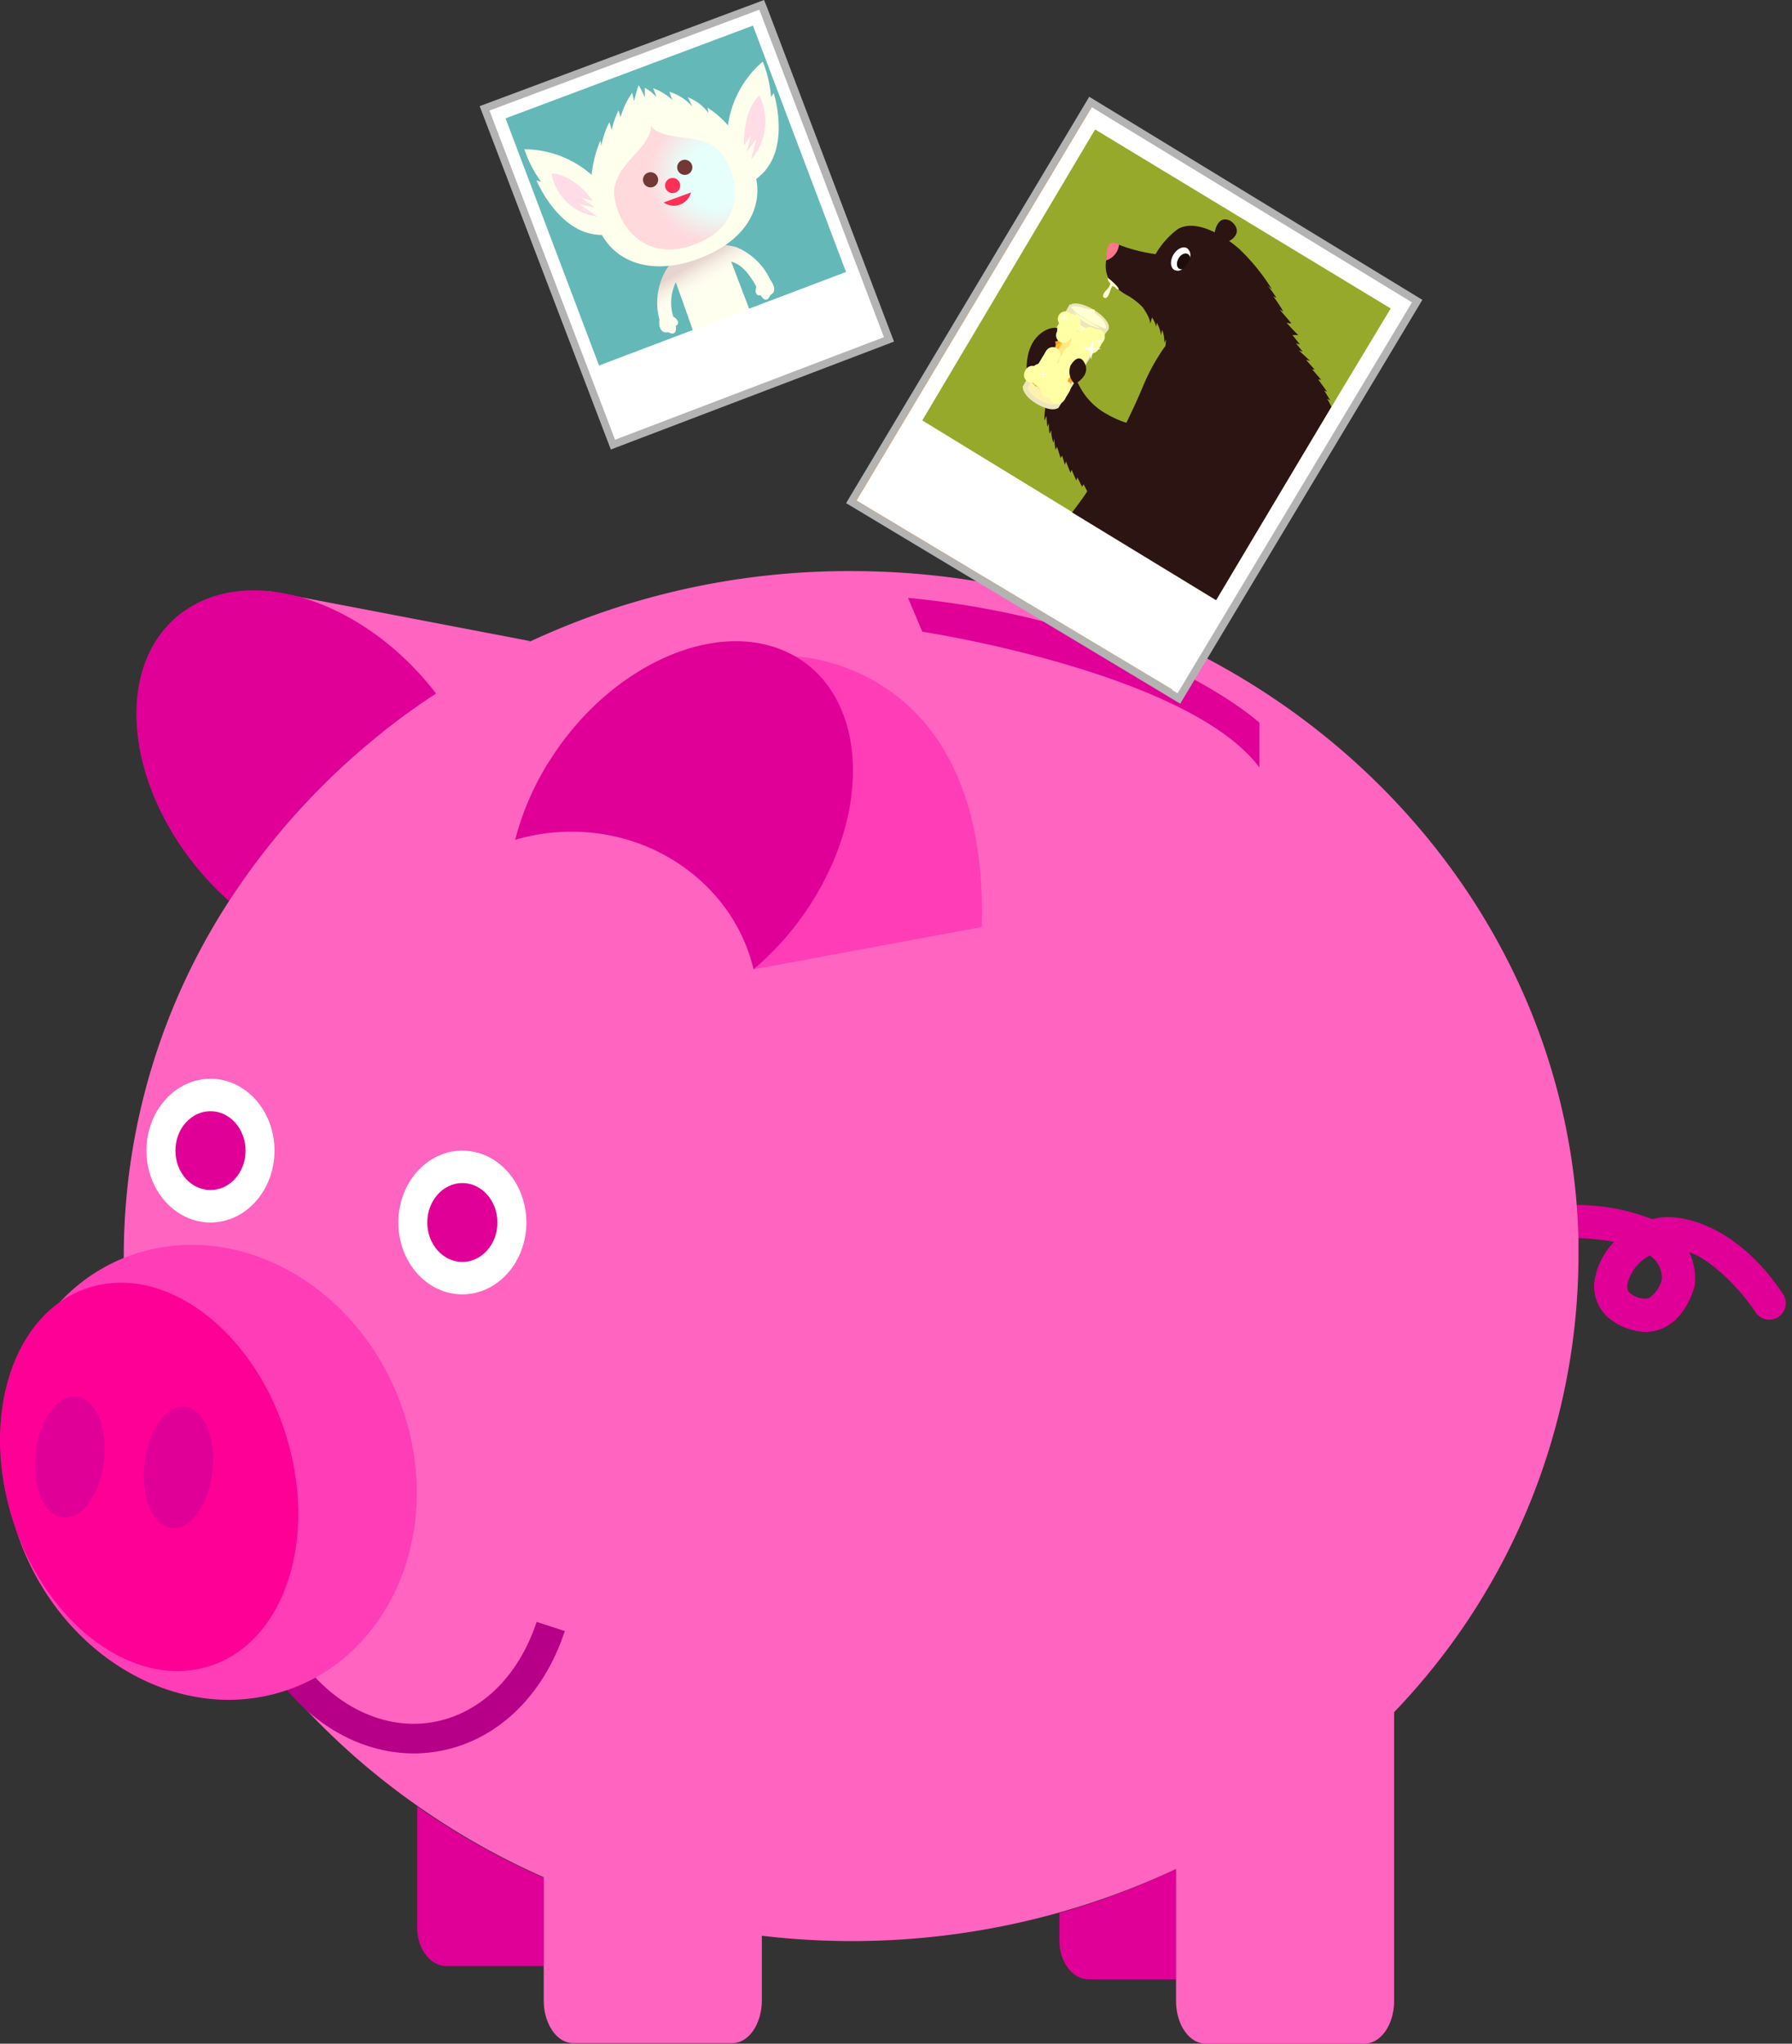 <svg xmlns="http://www.w3.org/2000/svg" viewBox="0 0 236 269"><rect x="0" y="0" width="236" height="269" fill="#333333" stroke="none"/><defs><radialGradient id="b" cx="74.727%" cy="36.381%" r="48.594%" fx="74.727%" fy="36.381%" gradientTransform="scale(1 .971)rotate(-20.037 .778 .37)"><stop offset="47%" stop-color="#E6FFFA"/><stop offset="67%" stop-color="#EDF4F1"/><stop offset="100%" stop-color="#FFD9DC"/></radialGradient><linearGradient id="a" x1="58.319%" x2="23.173%" y1="71.76%" y2="25.094%"><stop offset="56%" stop-color="ivory"/><stop offset="69%" stop-color="#FCFAED"/><stop offset="83%" stop-color="#F5EDE2"/><stop offset="98%" stop-color="#E8D7D1"/><stop offset="100%" stop-color="#E6D4CF"/></linearGradient></defs><g fill="none" fill-rule="evenodd" transform="translate(-.005)"><path fill="#FF64C0" fill-rule="nonzero" d="m35.405 77.8 34.45 6.59-19.47 11.99z"/><path fill="#E00097" fill-rule="nonzero" d="M154.905 260.53h-11.51c-2.13 0-3.86-2.25-3.86-5v-3.73a99 99 0 0 0 15.37-5.8zm-83.29-1.75h-12.8c-2.13 0-3.86-2.25-3.86-5v-16a97 97 0 0 0 16.66 9.38zm-41.45-140.17a39.6 39.6 0 0 1-5-5.38c-9.3-12.13-9.63-26.87-.72-32.93s23.67-1.13 33 11a93.2 93.2 0 0 0-27.28 27.31m177.49 40c.11 1.44.19 2.9.23 4.36a31 31 0 0 1 4.69.49 9.47 9.47 0 0 0-2.48 4.61 5.46 5.46 0 0 0 2.31 5.81 7.9 7.9 0 0 0 4.29 1.43 5.6 5.6 0 0 0 2.06-.38c3.24-1.28 4.28-5.14 4.4-5.57a2 2 0 0 0 .06-.36 8.1 8.1 0 0 0-.74-4.18c2.56.84 6.33 4.3 8.74 7.92a2.17 2.17 0 0 0 3.61-2.41c-6.14-9.19-13.49-10.64-16.63-10l-.6.14a27.3 27.3 0 0 0-9.94-1.86m6.71 10.27a5.78 5.78 0 0 1 2.92-3.63q.296.215.56.47a3.41 3.41 0 0 1 1 2.74 4.1 4.1 0 0 1-1.74 2.43 3 3 0 0 1-2.39-.66c-.11-.09-.54-.37-.35-1.35"/><path fill="#FF64C0" fill-rule="nonzero" d="M30.165 118.61a93.2 93.2 0 0 1 27.27-27.31 99.5 99.5 0 0 1 54.68-16.13c50.5 0 91.88 36.79 95.54 83.45.11 1.44.19 2.9.23 4.36v2.38a86.92 86.92 0 0 1-24.28 60v38c0 3.1-1.73 5.62-3.86 5.62h-21c-2.13 0-3.86-2.52-3.86-5.62V246a99 99 0 0 1-15.37 5.73 100.8 100.8 0 0 1-39.18 3.06v8.51c0 3.1-1.73 5.62-3.86 5.62h-21c-2.13 0-3.86-2.52-3.86-5.62v-16.21a97 97 0 0 1-16.61-9.38c-23.5-16.44-38.7-42.71-38.7-72.36a85.86 85.86 0 0 1 13.86-46.74"/><ellipse cx="60.895" cy="160.91" fill="#FFF" fill-rule="nonzero" rx="8.43" ry="9.46"/><ellipse cx="60.895" cy="160.91" fill="#E00097" fill-rule="nonzero" rx="4.62" ry="5.19"/><ellipse cx="27.725" cy="151.45" fill="#FFF" fill-rule="nonzero" rx="8.43" ry="9.46"/><ellipse cx="27.725" cy="151.45" fill="#E00097" fill-rule="nonzero" rx="4.62" ry="5.19"/><path fill="#FF3DB7" fill-rule="nonzero" d="M104.755 86.41s25.53.6 24.54 35.61l-30 5.56z"/><path fill="#E00097" fill-rule="nonzero" d="M75.265 109.47a26 26 0 0 0-7.41 1.07 36.1 36.1 0 0 1 4.85-10.91c8.3-12.73 22.7-18.63 32.05-13.22s10.16 20.16 1.81 32.89a38.2 38.2 0 0 1-7.32 8.28c-2.44-10.36-12.24-18.11-23.98-18.11m44.32-30.78 1.89 4.46s34.94 5.31 44.39 17.86v-5.88s-14.58-13.35-46.28-16.44"/><path fill="#B60088" fill-rule="nonzero" d="m35.405 219.22 3.29-2.1c4.44 7 11.37 10.64 18.07 9.6 6.31-1 11.51-5.93 13.91-13.24l3.71 1.21c-2.86 8.74-9.22 14.67-17 15.88-8.28 1.29-16.7-3.06-21.98-11.35"/><path fill="#FF3DB7" fill-rule="nonzero" d="M1.825 200.33c4.6 16.14 19.91 26.31 34.18 22.67s22.18-19.61 17.58-35.76-19.87-26.24-34.17-22.67-22.18 19.61-17.59 35.76"/><path fill="#FF0097" fill-rule="nonzero" d="M1.355 199c3.95 13.88 15.33 23.07 25.44 20.53s15.09-15.86 11.14-29.75-15.33-23.07-25.44-20.52-15.09 15.86-11.14 29.74"/><path fill="#E00097" fill-rule="nonzero" d="M19.005 192.71c-.48 4.4 1.16 8.17 3.66 8.41s4.89-3.12 5.34-7.54-1.16-8.17-3.65-8.41-4.89 3.13-5.35 7.54m-14.33-1.38c-.48 4.41 1.15 8.17 3.65 8.41s4.91-3.14 5.39-7.54-1.16-8.17-3.65-8.41-4.91 3.14-5.39 7.54"/><path fill="#2B1412" fill-rule="nonzero" d="M157.515 30.08s-1.08-2.22.72-2.58a1.42 1.42 0 0 1 1.58 1.28 1.5 1.5 0 0 1-1 1.61z"/><path fill="#FFF" fill-rule="nonzero" d="m112.115 66.05 31.49-52.64 43.03 26.23-31.38 52.29z"/><path fill="#B3B3B3" fill-rule="nonzero" d="m143.775 14.1 42.18 25.7-30.87 51.45-42.28-25.37 31-51.78m-.34-1.38-.52.87-31 51.78-.51.86.86.51 42.29 25.37.86.51.51-.86 30.86-51.44.51-.85-.85-.52-42.18-25.7-.86-.52z"/><path fill="#97A92B" fill-rule="nonzero" d="m160.065 78.93-38.6-23.59 22.76-38.3 38.93 23.56z"/><path fill="#BDB1A2" fill-rule="nonzero" d="m143.775 14.1-30.97 51.78 41.62 24.88-.15.15-41.78-25 31.1-51.83z"/><path fill="#2B1412" fill-rule="nonzero" d="m160.165 79 14.19-23.8 1-1.67-.57-1.06.42.25-.8-1.31.37.14-1.18-1.62.41.07-1.2-1.4.34.05-1.14-1.28.53.13-1.48-1.38.51.16-.89-1.1.54.17-1-1.25h.77c-.49-.44-1.54-1.6-1.54-1.6l.63.08c-.42-.56-1.55-1.83-1.55-1.83l.48.25a20 20 0 0 0-1.32-2l.43.22a14 14 0 0 0-1.16-1.6l.56.45a27.5 27.5 0 0 0-4.28-5.28 15 15 0 0 0-1.36-1.07 2 2 0 0 0 .74-.59c.86-1.14-.55-2.05-.55-2.05-1.45-.73-1.94.74-2.09 1.5-1.52-.75-3.3-1.24-4.78-.48a10.8 10.8 0 0 0-3 3.35 21 21 0 0 1-5.36-1.45c-.87-.07-1.07 1.2-1.18 2.47a4 4 0 0 0 .39 2.31 7.55 7.55 0 0 0 2.65 2.22 9.5 9.5 0 0 1 1.78 1.42c.26.36 1.11 1.61 1 2.27l.24-.91c.262.37.449.788.55 1.23l.1-.54s.65 1.26.49 1.77l.22-.81c.19.54.285 1.108.28 1.68l.22-.43-.08.84a26.2 26.2 0 0 0-2.88 5.13s-.8 2-2.27 5a13 13 0 0 1-2.46-1.08 8.87 8.87 0 0 1-3.65-3.62 17.4 17.4 0 0 1-1.93-5.61s-2.49.62-2.66 4.07a14.7 14.7 0 0 0 .12 3.82 8.6 8.6 0 0 0-.21 2.12l.26-.6.11 1.42.21-.43a9 9 0 0 0 .09 1.36l.23-.47a4.4 4.4 0 0 0 .28 1.63l.14-.57a5.6 5.6 0 0 0 .16 1.5l.18-.39.47 1.49.2-.33.37 1.23.13-.47.6 1.52.15-.41.61 1.42.15-.41.62 1.23.2-.33.48.93c-.65 1-1.26 1.81-2 2.78z"/><path fill="#FFBD2D" fill-rule="nonzero" d="m142.815 42.81-2.32-1.34-5.43 9.53s0 .87 1.65 1.89c1.69 1 2.45.56 2.45.56l5.86-9.23z"/><ellipse cx="137.362" cy="50.683" fill="#FF9D1E" fill-rule="nonzero" rx="1" ry="2.11" transform="rotate(-59.3 137.362 50.683)"/><path fill="#FFE881" fill-rule="nonzero" d="m141.635 42.22-5.39 9.09.85.64 5.57-9.14z"/><path fill="#FFF" fill-rule="nonzero" d="M155.235 34c.31-.52.85-.77 1.21-.56a.62.62 0 0 1 .28.45 1.13 1.13 0 0 0-.39-1.22c-.52-.31-1.33.07-1.79.85s-.43 1.67.1 2a1 1 0 0 0 1.09-.11.58.58 0 0 1-.41-.06c-.32-.2-.4-.79-.09-1.35"/><path fill="#1C0D0A" fill-rule="nonzero" d="M156.715 33.92a.62.62 0 0 0-.28-.45c-.35-.21-.89 0-1.21.56s-.28 1.12.07 1.33a.58.58 0 0 0 .41.06 2.2 2.2 0 0 0 .7-.74 2.3 2.3 0 0 0 .31-.76"/><path fill="#FFFFD4" fill-rule="nonzero" d="M146.375 37.24a4 4 0 0 1-.71 1 1.8 1.8 0 0 0-.28.36c-.12.21-.19.47 0 .57 0 0 .4.34.72-.58 0 0 .06-.18.17-.47s.2-.46.3-.69z"/><path fill="#FFFFD4" fill-rule="nonzero" d="M145.945 36.59s-.15.22.14.55l.14.15a.17.17 0 0 1 0 .12.6.6 0 0 1-.1.19l.15.33s.07-.22.22-.25a.4.4 0 0 1 .27.07l.13.1s.27.29.41.26-.13-.52-1.36-1.52"/><path fill="#FFF2AC" fill-rule="nonzero" d="m135.065 51 .58-1a6.8 6.8 0 0 0 1.6 1.52s1.7 1.12 2.52 1l-.55.92s-.88.49-2.68-.73a3.06 3.06 0 0 1-1.47-1.71"/><ellipse cx="142.796" cy="42.806" fill="#FFFFC2" fill-rule="nonzero" rx="1" ry="2.71" transform="rotate(-59.09 142.796 42.806)"/><path fill="#FFFFC2" fill-rule="nonzero" d="m140.463 41.4.55-.917 4.658 2.789-.55.918z"/><ellipse cx="143.348" cy="41.886" stroke="#EDE6BD" stroke-width=".63" rx="1" ry="2.71" transform="rotate(-59.09 143.348 41.886)"/><path stroke="#EDE6BD" stroke-width=".63" d="m141.005 40.49-6 10.48s0 .9 1.68 1.91c0 0 1.6 1 2.48.58l6.45-10.18z"/><path fill="#FFFFD4" fill-rule="nonzero" d="M145.635 43.25s.21-.89-1.14-1.8a1 1 0 0 1-.26-.25.4.4 0 0 1-.06-.24.21.21 0 0 0-.29-.23 1 1 0 0 1-.33 0 2 2 0 0 1-.55-.13s-1.74-.56-1.93-.12a5.2 5.2 0 0 0 1.51 1.23 11.1 11.1 0 0 0 3.05 1.54"/><path fill="#FF9D1E" fill-rule="nonzero" d="M141.345 50v-2.2a1.68 1.68 0 0 0-.88 1.79s-.09.28.57.92zm-2.71-4.5s1.54-.13.91-1.27a.83.83 0 0 0-.38-.42l-2.51 4.45c.42-.12 1.76-.6 1-1.62.04.01 1.35.02.98-1.14"/><path fill="#2B1412" fill-rule="nonzero" d="M139.865 43.7s-.25-.76-1.42-.5c0 0-3.26.57-3.24 5.41 0 0 .18 1 .47 1.15 0 0 .36-.64 1.17-2 0 0 2-.45 1.17-1.65 0 0 1.36 0 .94-1.15 0 .04 1.39-.32.91-1.26"/><circle cx="138.033" cy="51.331" r="1" fill="#FFFFA4" fill-rule="nonzero" transform="rotate(-59.15 138.033 51.331)"/><circle cx="137.769" cy="50.63" r="1" fill="#FFFFA4" fill-rule="nonzero" transform="rotate(-59.3 137.77 50.63)"/><circle cx="138.287" cy="50.911" r="1" fill="#FFFFA4" fill-rule="nonzero" transform="rotate(-59.09 138.287 50.91)"/><circle cx="138.388" cy="50.719" r="1" fill="#FFFFA4" fill-rule="nonzero" transform="rotate(-59.16 138.388 50.72)"/><circle cx="138.506" cy="50.532" r="1" fill="#FFFFA4" fill-rule="nonzero" transform="rotate(-59.15 138.506 50.532)"/><circle cx="138.675" cy="50.276" r="1" fill="#FFFFA4" fill-rule="nonzero" transform="rotate(-59.04 138.675 50.276)"/><circle cx="138.789" cy="50.071" r="1" fill="#FFFFA4" fill-rule="nonzero" transform="rotate(-59.05 138.79 50.07)"/><circle cx="138.908" cy="49.887" r="1" fill="#FFFFA4" fill-rule="nonzero" transform="rotate(-59.24 138.908 49.887)"/><circle cx="139.023" cy="49.682" r="1" fill="#FFFFA4" fill-rule="nonzero" transform="rotate(-59.05 139.023 49.682)"/><circle cx="138.674" cy="48.953" r="1" fill="#FFFFA4" fill-rule="nonzero" transform="rotate(-59.3 138.674 48.953)"/><circle cx="139.259" cy="49.291" r="1" fill="#FFFFA4" fill-rule="nonzero" transform="rotate(-59.04 139.26 49.29)"/><circle cx="139.378" cy="49.09" r="1" fill="#FFFFA4" fill-rule="nonzero" transform="rotate(-59.04 139.378 49.09)"/><circle cx="139.517" cy="48.901" r="1" fill="#FFFFA4" fill-rule="nonzero" transform="rotate(-59.09 139.517 48.9)"/><circle cx="137.174" cy="49.131" r="1" fill="#FFFFA4" fill-rule="nonzero" transform="rotate(-59.02 137.174 49.131)"/><circle cx="137.319" cy="48.888" r="1" fill="#FFFFA4" fill-rule="nonzero" transform="rotate(-59.15 137.319 48.888)"/><circle cx="137.422" cy="48.706" r="1" fill="#FFFFA4" fill-rule="nonzero" transform="rotate(-59.15 137.422 48.706)"/><circle cx="137.535" cy="48.52" r="1" fill="#FFFFA4" fill-rule="nonzero" transform="rotate(-59.15 137.535 48.52)"/><circle cx="137.65" cy="48.339" r="1" fill="#FFFFA4" fill-rule="nonzero" transform="rotate(-59.08 137.65 48.34)"/><circle cx="137.816" cy="48.068" r="1" fill="#FFFFA4" fill-rule="nonzero" transform="rotate(-59.05 137.816 48.068)"/><circle cx="137.945" cy="47.878" r="1" fill="#FFFFA4" fill-rule="nonzero" transform="rotate(-59.05 137.945 47.878)"/><circle cx="138.056" cy="47.68" r="1" fill="#FFFFA4" fill-rule="nonzero" transform="rotate(-59.04 138.056 47.68)"/><circle cx="138.167" cy="47.481" r="1" fill="#FFFFA4" fill-rule="nonzero" transform="rotate(-58.96 138.167 47.48)"/><circle cx="138.303" cy="47.285" r="1" fill="#FFFFA4" fill-rule="nonzero" transform="rotate(-59.06 138.303 47.285)"/><circle cx="138.419" cy="47.089" r="1" fill="#FFFFA4" fill-rule="nonzero" transform="rotate(-59.05 138.419 47.089)"/><circle cx="138.518" cy="46.887" r="1" fill="#FFFFA4" fill-rule="nonzero" transform="rotate(-59.15 138.518 46.887)"/><circle cx="138.651" cy="46.686" r="1" fill="#FFFFA4" fill-rule="nonzero" transform="rotate(-59.11 138.651 46.686)"/><circle cx="142.046" cy="46.472" r="1" fill="#FFFFA4" fill-rule="nonzero" transform="rotate(-59.15 142.046 46.472)"/><circle cx="142.188" cy="46.246" r="1" fill="#FFFFA4" fill-rule="nonzero" transform="rotate(-59.07 142.188 46.246)"/><circle cx="141.844" cy="45.581" r="1" fill="#FFFFA4" fill-rule="nonzero" transform="rotate(-59.3 141.844 45.58)"/><circle cx="141.957" cy="45.4" r="1" fill="#FFFFA4" fill-rule="nonzero" transform="rotate(-59.3 141.957 45.4)"/><circle cx="142.515" cy="45.683" r="1" fill="#FFFFA4" fill-rule="nonzero" transform="rotate(-59.14 142.515 45.683)"/><circle cx="142.687" cy="45.42" r="1" fill="#FFFFA4" fill-rule="nonzero" transform="rotate(-59.22 142.687 45.42)"/><circle cx="142.813" cy="45.24" r="1" fill="#FFFFA4" fill-rule="nonzero" transform="rotate(-59.13 142.813 45.24)"/><circle cx="142.92" cy="45.021" r="1" fill="#FFFFA4" fill-rule="nonzero" transform="rotate(-59.04 142.92 45.021)"/><circle cx="143.046" cy="44.842" r="1" fill="#FFFFA4" fill-rule="nonzero" transform="rotate(-59.13 143.046 44.842)"/><circle cx="143.156" cy="44.647" r="1" fill="#FFFFA4" fill-rule="nonzero" transform="rotate(-59.13 143.156 44.647)"/><circle cx="143.262" cy="44.433" r="1" fill="#FFFFA4" fill-rule="nonzero" transform="rotate(-59.15 143.262 44.433)"/><circle cx="143.404" cy="44.257" r="1" fill="#FFFFA4" fill-rule="nonzero" transform="rotate(-59.05 143.404 44.257)"/><circle cx="143.526" cy="44.049" r="1" fill="#FFFFA4" fill-rule="nonzero" transform="rotate(-59.09 143.526 44.049)"/><circle cx="142.215" cy="45.69" r="1" fill="#FFFFA4" fill-rule="nonzero" transform="rotate(-59.06 142.215 45.69)"/><circle cx="142.325" cy="45.487" r="1" fill="#FFFFA4" fill-rule="nonzero" transform="rotate(-59.15 142.325 45.487)"/><circle cx="142.438" cy="45.287" r="1" fill="#FFFFA4" fill-rule="nonzero" transform="rotate(-59.05 142.438 45.287)"/><circle cx="142.063" cy="44.573" r="1" fill="#FFFFA4" fill-rule="nonzero" transform="rotate(-59.3 142.063 44.573)"/><circle cx="142.674" cy="44.89" r="1" fill="#FFFFA4" fill-rule="nonzero" transform="rotate(-59.04 142.674 44.89)"/><circle cx="142.795" cy="44.699" r="1" fill="#FFFFA4" fill-rule="nonzero" transform="rotate(-59.07 142.795 44.7)"/><circle cx="142.926" cy="44.499" r="1" fill="#FFFFA4" fill-rule="nonzero" transform="rotate(-59.24 142.926 44.499)"/><circle cx="140.606" cy="43.602" r="1" fill="#FFFFA4" fill-rule="nonzero" transform="rotate(-59.07 140.606 43.602)"/><circle cx="140.719" cy="43.404" r="1" fill="#FFFFA4" fill-rule="nonzero" transform="rotate(-59.15 140.72 43.404)"/><circle cx="140.836" cy="43.218" r="1" fill="#FFFFA4" fill-rule="nonzero" transform="rotate(-59.05 140.836 43.218)"/><circle cx="140.966" cy="43.025" r="1" fill="#FFFFA4" fill-rule="nonzero" transform="rotate(-59.13 140.966 43.025)"/><circle cx="141.08" cy="42.829" r="1" fill="#FFFFA4" fill-rule="nonzero" transform="rotate(-59.14 141.08 42.83)"/><circle cx="141.197" cy="42.623" r="1" fill="#FFFFA4" fill-rule="nonzero" transform="rotate(-59.13 141.197 42.623)"/><circle cx="141.313" cy="42.42" r="1" fill="#FFFFA4" fill-rule="nonzero" transform="rotate(-59.11 141.313 42.42)"/><circle cx="140.082" cy="44.139" r="1" fill="#FFFFA4" fill-rule="nonzero" transform="rotate(-58.93 140.082 44.14)"/><circle cx="140.199" cy="43.94" r="1" fill="#FFFFA4" fill-rule="nonzero" transform="rotate(-59.12 140.199 43.94)"/><circle cx="140.315" cy="43.737" r="1" fill="#FFFFA4" fill-rule="nonzero" transform="rotate(-59.04 140.315 43.737)"/><circle cx="140.445" cy="43.553" r="1" fill="#FFFFA4" fill-rule="nonzero" transform="rotate(-59.13 140.445 43.553)"/><circle cx="140.553" cy="43.347" r="1" fill="#FFFFA4" fill-rule="nonzero" transform="rotate(-59.23 140.553 43.347)"/><circle cx="140.674" cy="43.162" r="1" fill="#FFFFA4" fill-rule="nonzero" transform="rotate(-59.13 140.674 43.162)"/><circle cx="140.808" cy="42.968" r="1" fill="#FFFFA4" fill-rule="nonzero" transform="rotate(-59.21 140.808 42.968)"/><circle cx="140.223" cy="43.486" r="1" fill="#FFFFA4" fill-rule="nonzero" transform="rotate(-59.13 140.223 43.486)"/><circle cx="140.332" cy="43.281" r="1" fill="#FFFFA4" fill-rule="nonzero" transform="rotate(-59.13 140.332 43.28)"/><circle cx="140.45" cy="43.089" r="1" fill="#FFFFA4" fill-rule="nonzero" transform="rotate(-59.04 140.45 43.09)"/><circle cx="140.562" cy="42.885" r="1" fill="#FFFFA4" fill-rule="nonzero" transform="rotate(-59.05 140.562 42.885)"/><circle cx="140.685" cy="42.697" r="1" fill="#FFFFA4" fill-rule="nonzero" transform="rotate(-59.13 140.685 42.697)"/><circle cx="140.31" cy="41.98" r="1" fill="#FFFFA4" fill-rule="nonzero" transform="rotate(-59.3 140.31 41.98)"/><circle cx="140.947" cy="42.301" r="1" fill="#FFFFA4" fill-rule="nonzero" transform="rotate(-58.99 140.947 42.301)"/><circle cx="143.785" cy="45.511" r="1" fill="#FFFFA4" fill-rule="nonzero" transform="rotate(-59.05 143.785 45.51)"/><circle cx="143.901" cy="45.311" r="1" fill="#FFFFA4" fill-rule="nonzero" transform="rotate(-59.23 143.9 45.311)"/><circle cx="144.029" cy="45.125" r="1" fill="#FFFFA4" fill-rule="nonzero" transform="rotate(-59.13 144.03 45.125)"/><circle cx="144.13" cy="44.917" r="1" fill="#FFFFA4" fill-rule="nonzero" transform="rotate(-59.05 144.13 44.917)"/><circle cx="144.243" cy="44.719" r="1" fill="#FFFFA4" fill-rule="nonzero" transform="rotate(-59.23 144.243 44.719)"/><circle cx="144.378" cy="44.524" r="1" fill="#FFFFA4" fill-rule="nonzero" transform="rotate(-59.13 144.378 44.524)"/><circle cx="144.51" cy="44.331" r="1" fill="#FFFFA4" fill-rule="nonzero" transform="rotate(-59.09 144.51 44.331)"/><circle cx="140.438" cy="47.677" r="1" fill="#FFFFA4" fill-rule="nonzero" transform="rotate(-58.94 140.438 47.677)"/><circle cx="140.552" cy="47.47" r="1" fill="#FFFFA4" fill-rule="nonzero" transform="rotate(-59.23 140.552 47.47)"/><circle cx="140.669" cy="47.287" r="1" fill="#FFFFA4" fill-rule="nonzero" transform="rotate(-59.05 140.669 47.287)"/><circle cx="140.793" cy="47.099" r="1" fill="#FFFFA4" fill-rule="nonzero" transform="rotate(-59.13 140.793 47.099)"/><circle cx="140.899" cy="46.884" r="1" fill="#FFFFA4" fill-rule="nonzero" transform="rotate(-59.15 140.9 46.884)"/><circle cx="141.018" cy="46.694" r="1" fill="#FFFFA4" fill-rule="nonzero" transform="rotate(-59.05 141.018 46.694)"/><circle cx="141.148" cy="46.496" r="1" fill="#FFFFA4" fill-rule="nonzero" transform="rotate(-59.11 141.148 46.496)"/><circle cx="139.282" cy="52.181" r="1" fill="#FFFFA4" fill-rule="nonzero" transform="rotate(-59.05 139.282 52.18)"/><circle cx="139.409" cy="52.006" r="1" fill="#FFFFA4" fill-rule="nonzero" transform="rotate(-59.14 139.41 52.006)"/><circle cx="139.513" cy="51.782" r="1" fill="#FFFFA4" fill-rule="nonzero" transform="rotate(-59.07 139.513 51.782)"/><circle cx="139.633" cy="51.587" r="1" fill="#FFFFA4" fill-rule="nonzero" transform="rotate(-59.04 139.633 51.587)"/><circle cx="139.761" cy="51.402" r="1" fill="#FFFFA4" fill-rule="nonzero" transform="rotate(-59.23 139.76 51.402)"/><circle cx="139.87" cy="51.209" r="1" fill="#FFFFA4" fill-rule="nonzero" transform="rotate(-59.05 139.87 51.209)"/><circle cx="139.998" cy="50.998" r="1" fill="#FFFFA4" fill-rule="nonzero" transform="rotate(-59.11 139.998 50.998)"/><circle cx="136.943" cy="49.86" r="1" fill="#FFFFA4" fill-rule="nonzero" transform="rotate(-58.841 136.943 49.86)"/><circle cx="135.852" cy="49.364" r="1" fill="#FFFFA4" fill-rule="nonzero" transform="rotate(-59.3 135.852 49.364)"/><circle cx="135.956" cy="49.158" r="1" fill="#FFFFA4" fill-rule="nonzero" transform="rotate(-59.3 135.956 49.158)"/><circle cx="136.55" cy="49.502" r="1" fill="#FFFFA4" fill-rule="nonzero" transform="rotate(-58.95 136.55 49.502)"/><circle cx="136.651" cy="49.29" r="1" fill="#FFFFA4" fill-rule="nonzero" transform="rotate(-59.05 136.651 49.29)"/><circle cx="136.771" cy="49.093" r="1" fill="#FFFFA4" fill-rule="nonzero" transform="rotate(-59.05 136.77 49.093)"/><circle cx="136.895" cy="48.89" r="1" fill="#FFFFA4" fill-rule="nonzero" transform="rotate(-58.98 136.895 48.89)"/><circle cx="139.082" cy="50.707" r="1" fill="#FFFFA4" fill-rule="nonzero" transform="rotate(-59.02 139.082 50.707)"/><circle cx="139.23" cy="50.479" r="1" fill="#FFFFA4" fill-rule="nonzero" transform="rotate(-59.08 139.23 50.479)"/><circle cx="139.328" cy="50.287" r="1" fill="#FFFFA4" fill-rule="nonzero" transform="rotate(-59.15 139.328 50.287)"/><circle cx="139.125" cy="49.753" r="1" fill="#FFFFA4" fill-rule="nonzero" transform="rotate(-59.3 139.125 49.753)"/><circle cx="139.563" cy="49.923" r="1" fill="#FFFFA4" fill-rule="nonzero" transform="rotate(-59.07 139.563 49.923)"/><circle cx="139.727" cy="49.662" r="1" fill="#FFFFA4" fill-rule="nonzero" transform="rotate(-59.13 139.727 49.662)"/><circle cx="139.375" cy="48.926" r="1" fill="#FFFFA4" fill-rule="nonzero" transform="rotate(-59.3 139.375 48.926)"/><circle cx="139.485" cy="48.72" r="1" fill="#FFFFA4" fill-rule="nonzero" transform="rotate(-59.3 139.485 48.72)"/><circle cx="140.088" cy="49.059" r="1" fill="#FFFFA4" fill-rule="nonzero" transform="rotate(-59.05 140.088 49.06)"/><circle cx="140.205" cy="48.878" r="1" fill="#FFFFA4" fill-rule="nonzero" transform="rotate(-59.06 140.205 48.878)"/><circle cx="140.308" cy="48.662" r="1" fill="#FFFFA4" fill-rule="nonzero" transform="rotate(-59.07 140.308 48.662)"/><circle cx="140.428" cy="48.466" r="1" fill="#FFFFA4" fill-rule="nonzero" transform="rotate(-59.04 140.428 48.466)"/><circle cx="140.572" cy="48.289" r="1" fill="#FFFFA4" fill-rule="nonzero" transform="rotate(-58.99 140.572 48.29)"/><circle cx="141.256" cy="48.63" r="1" fill="#FFFFA4" fill-rule="nonzero" transform="rotate(-59.07 141.256 48.63)"/><circle cx="140.954" cy="47.913" r="1" fill="#FFFFA4" fill-rule="nonzero" transform="rotate(-59.3 140.954 47.913)"/><circle cx="141.499" cy="48.211" r="1" fill="#FFFFA4" fill-rule="nonzero" transform="rotate(-59.15 141.499 48.211)"/><circle cx="141.61" cy="48.029" r="1" fill="#FFFFA4" fill-rule="nonzero" transform="rotate(-59.08 141.61 48.029)"/><circle cx="141.725" cy="47.851" r="1" fill="#FFFFA4" fill-rule="nonzero" transform="rotate(-59.09 141.725 47.85)"/><circle cx="141.889" cy="47.567" r="1" fill="#FFFFA4" fill-rule="nonzero" transform="rotate(-59.15 141.889 47.567)"/><circle cx="142.02" cy="47.381" r="1" fill="#FFFFA4" fill-rule="nonzero" transform="rotate(-59.05 142.02 47.38)"/><circle cx="142.127" cy="47.183" r="1" fill="#FFFFA4" fill-rule="nonzero" transform="rotate(-59.06 142.127 47.183)"/><circle cx="142.253" cy="46.992" r="1" fill="#FFFFA4" fill-rule="nonzero" transform="rotate(-59.05 142.253 46.992)"/><circle cx="142.363" cy="46.787" r="1" fill="#FFFFA4" fill-rule="nonzero" transform="rotate(-59.05 142.363 46.787)"/><circle cx="142.47" cy="46.579" r="1" fill="#FFFFA4" fill-rule="nonzero" transform="rotate(-58.97 142.47 46.579)"/><circle cx="142.607" cy="46.409" r="1" fill="#FFFFA4" fill-rule="nonzero" transform="rotate(-59.05 142.607 46.41)"/><circle cx="142.734" cy="46.198" r="1" fill="#FFFFA4" fill-rule="nonzero" transform="rotate(-58.98 142.734 46.198)"/><path fill="#2B1412" fill-rule="nonzero" d="M142.755 47.64s-.64-1.29-1.75.44a2.22 2.22 0 0 0 .56 2.47s2.28-1.19 1.19-2.91"/><path fill="#FFF" fill-rule="nonzero" d="m143.995 45.76 1.07.16-1.09.15-.28 1.27-.14-1.2-1.07-.4 1.12-.05.37-1.06zm-6.51 3.43.48.07-.49.06-.13.56-.06-.53-.47-.17.5-.03.16-.47zm2.8-7.45.48.08-.49.06-.12.56-.06-.53-.48-.17.5-.03.16-.47zm4.61 3.08.47.08-.48.06-.13.56-.06-.53-.47-.17.5-.03.16-.47z"/><path fill="#F78" d="M147.375 32.2s-1.46-1-1.6.94c0 0-.08.57-.12 1.14a2.44 2.44 0 0 0 1.72-2.08"/><path fill="#FFF" fill-rule="nonzero" d="M63.815 14.26 100.335.64l16.77 44.04-36.37 13.85z"/><path fill="#B3B3B3" fill-rule="nonzero" d="m100.005 1.28 16.41 43.1-35.41 13.5-16.54-43.33zm.62-1.28-.93.35-35.58 13.27-.94.35.36.94 16.56 43.33.36.93.93-.36 35.43-13.49.93-.36-.36-.93-16.38-43.1z"/><path fill="#65B8B8" fill-rule="nonzero" d="m111.425 35.8-32.53 12.31-12.31-32.53 32.58-12.21z"/><path fill="url(#a)" fill-rule="nonzero" d="M88.005 43.72s1.22.75 1-.86a.4.4 0 0 0 .3-.48 1.2 1.2 0 0 0-.63-.69 6.22 6.22 0 0 1 .33-4.54c.29.79 1.34 3.76 2.26 6.36l7.42-2.82-2.39-6.26c1.12.32 2.11 1.12 3.32 3.3 0 0-.22.67 0 .93a.4.4 0 0 0 .54.17c.85 1.39 1.3 0 1.3 0 1-.5.28-1.61 0-2a8.57 8.57 0 0 0-4.56-4.33 9.9 9.9 0 0 0-5.8.3c-2.87 1.05-3 1.72-3 1.72l.14.35a3.5 3.5 0 0 0-.7 1 8.57 8.57 0 0 0-.67 6.26c-.14.54.04 1.87 1.14 1.59"/><path fill="#FFFFED" fill-rule="nonzero" d="M99.185 22.12c-2.13-5.82-6-7.94-6-7.94l.11.69a5.9 5.9 0 0 0-2.7-2.06q.31.58.56 1.19a6.57 6.57 0 0 0-3-1.92l.39 1.07a7.8 7.8 0 0 0-2.54-1.55q.27.578.45 1.19a5.6 5.6 0 0 0-1.53-1.24v1.3q-.345-.855-.81-1.65a20 20 0 0 0-.61 2.13l-.24-1.13a10.8 10.8 0 0 0-1.53 3.2l-.28-.87a13.5 13.5 0 0 0-.9 2.55l-.29-1a10.7 10.7 0 0 0-1.07 3.14l-.12-.72a15.58 15.58 0 0 0-.58 10.56c.05.19.12.39.19.58 1.71 4.66 6.76 6.82 13.27 4.43 6.26-2.3 8.69-6.76 7.5-11.17q-.12-.38-.25-.74z"/><path fill="url(#b)" fill-rule="nonzero" d="M94.635 19.74a5.2 5.2 0 0 0-2.27-1.19 15 15 0 0 0-2-.39c-1.65-.22-4-.45-4.68-1.68.25 1.4-1.37 3.07-2.48 4.3a15 15 0 0 0-1.29 1.6 6.4 6.4 0 0 0-1 2.37c-.4 2.7 2.65 10.33 10.49 7.45 7.9-2.88 5.3-10.45 3.23-12.46"/><circle cx="85.682" cy="23.666" r="1" fill="#723835" fill-rule="nonzero" transform="rotate(-20.17 85.682 23.666)"/><circle cx="90.187" cy="22.025" r="1" fill="#723835" fill-rule="nonzero" transform="rotate(-20.17 90.187 22.025)"/><circle cx="88.589" cy="24.42" r="1" fill="#FF3056" fill-rule="nonzero" transform="rotate(-20.17 88.589 24.42)"/><path fill="#FFFFED" fill-rule="nonzero" d="M78.925 24a13.48 13.48 0 0 0-9.86-4.35 15.8 15.8 0 0 0 2.2 4.28l-.61-.19s3.5 8.51 10.13 7z"/><path fill="#FFDCE6" fill-rule="nonzero" d="M78.095 26.45s-2.34-3.45-5.45-3.62a6.92 6.92 0 0 0 6 5.66l-2.34-1.62 2.08.47-1.87-1.34z"/><path fill="#FFFFED" fill-rule="nonzero" d="M95.755 17.8a13.48 13.48 0 0 1 4.7-9.69 15.8 15.8 0 0 1 1.1 4.68l.34-.54s2.84 8.75-3.22 11.86z"/><path fill="#FFDCE6" fill-rule="nonzero" d="M98.005 19.15s-.26-4.46 2-6.58a7.62 7.62 0 0 1-1.09 8.43l.71-2.74-1.28 1.74.57-2.21z"/><path fill="#FF3056" fill-rule="nonzero" d="M87.405 26.65a2.33 2.33 0 0 0 3.6-1.32z"/></g></svg>